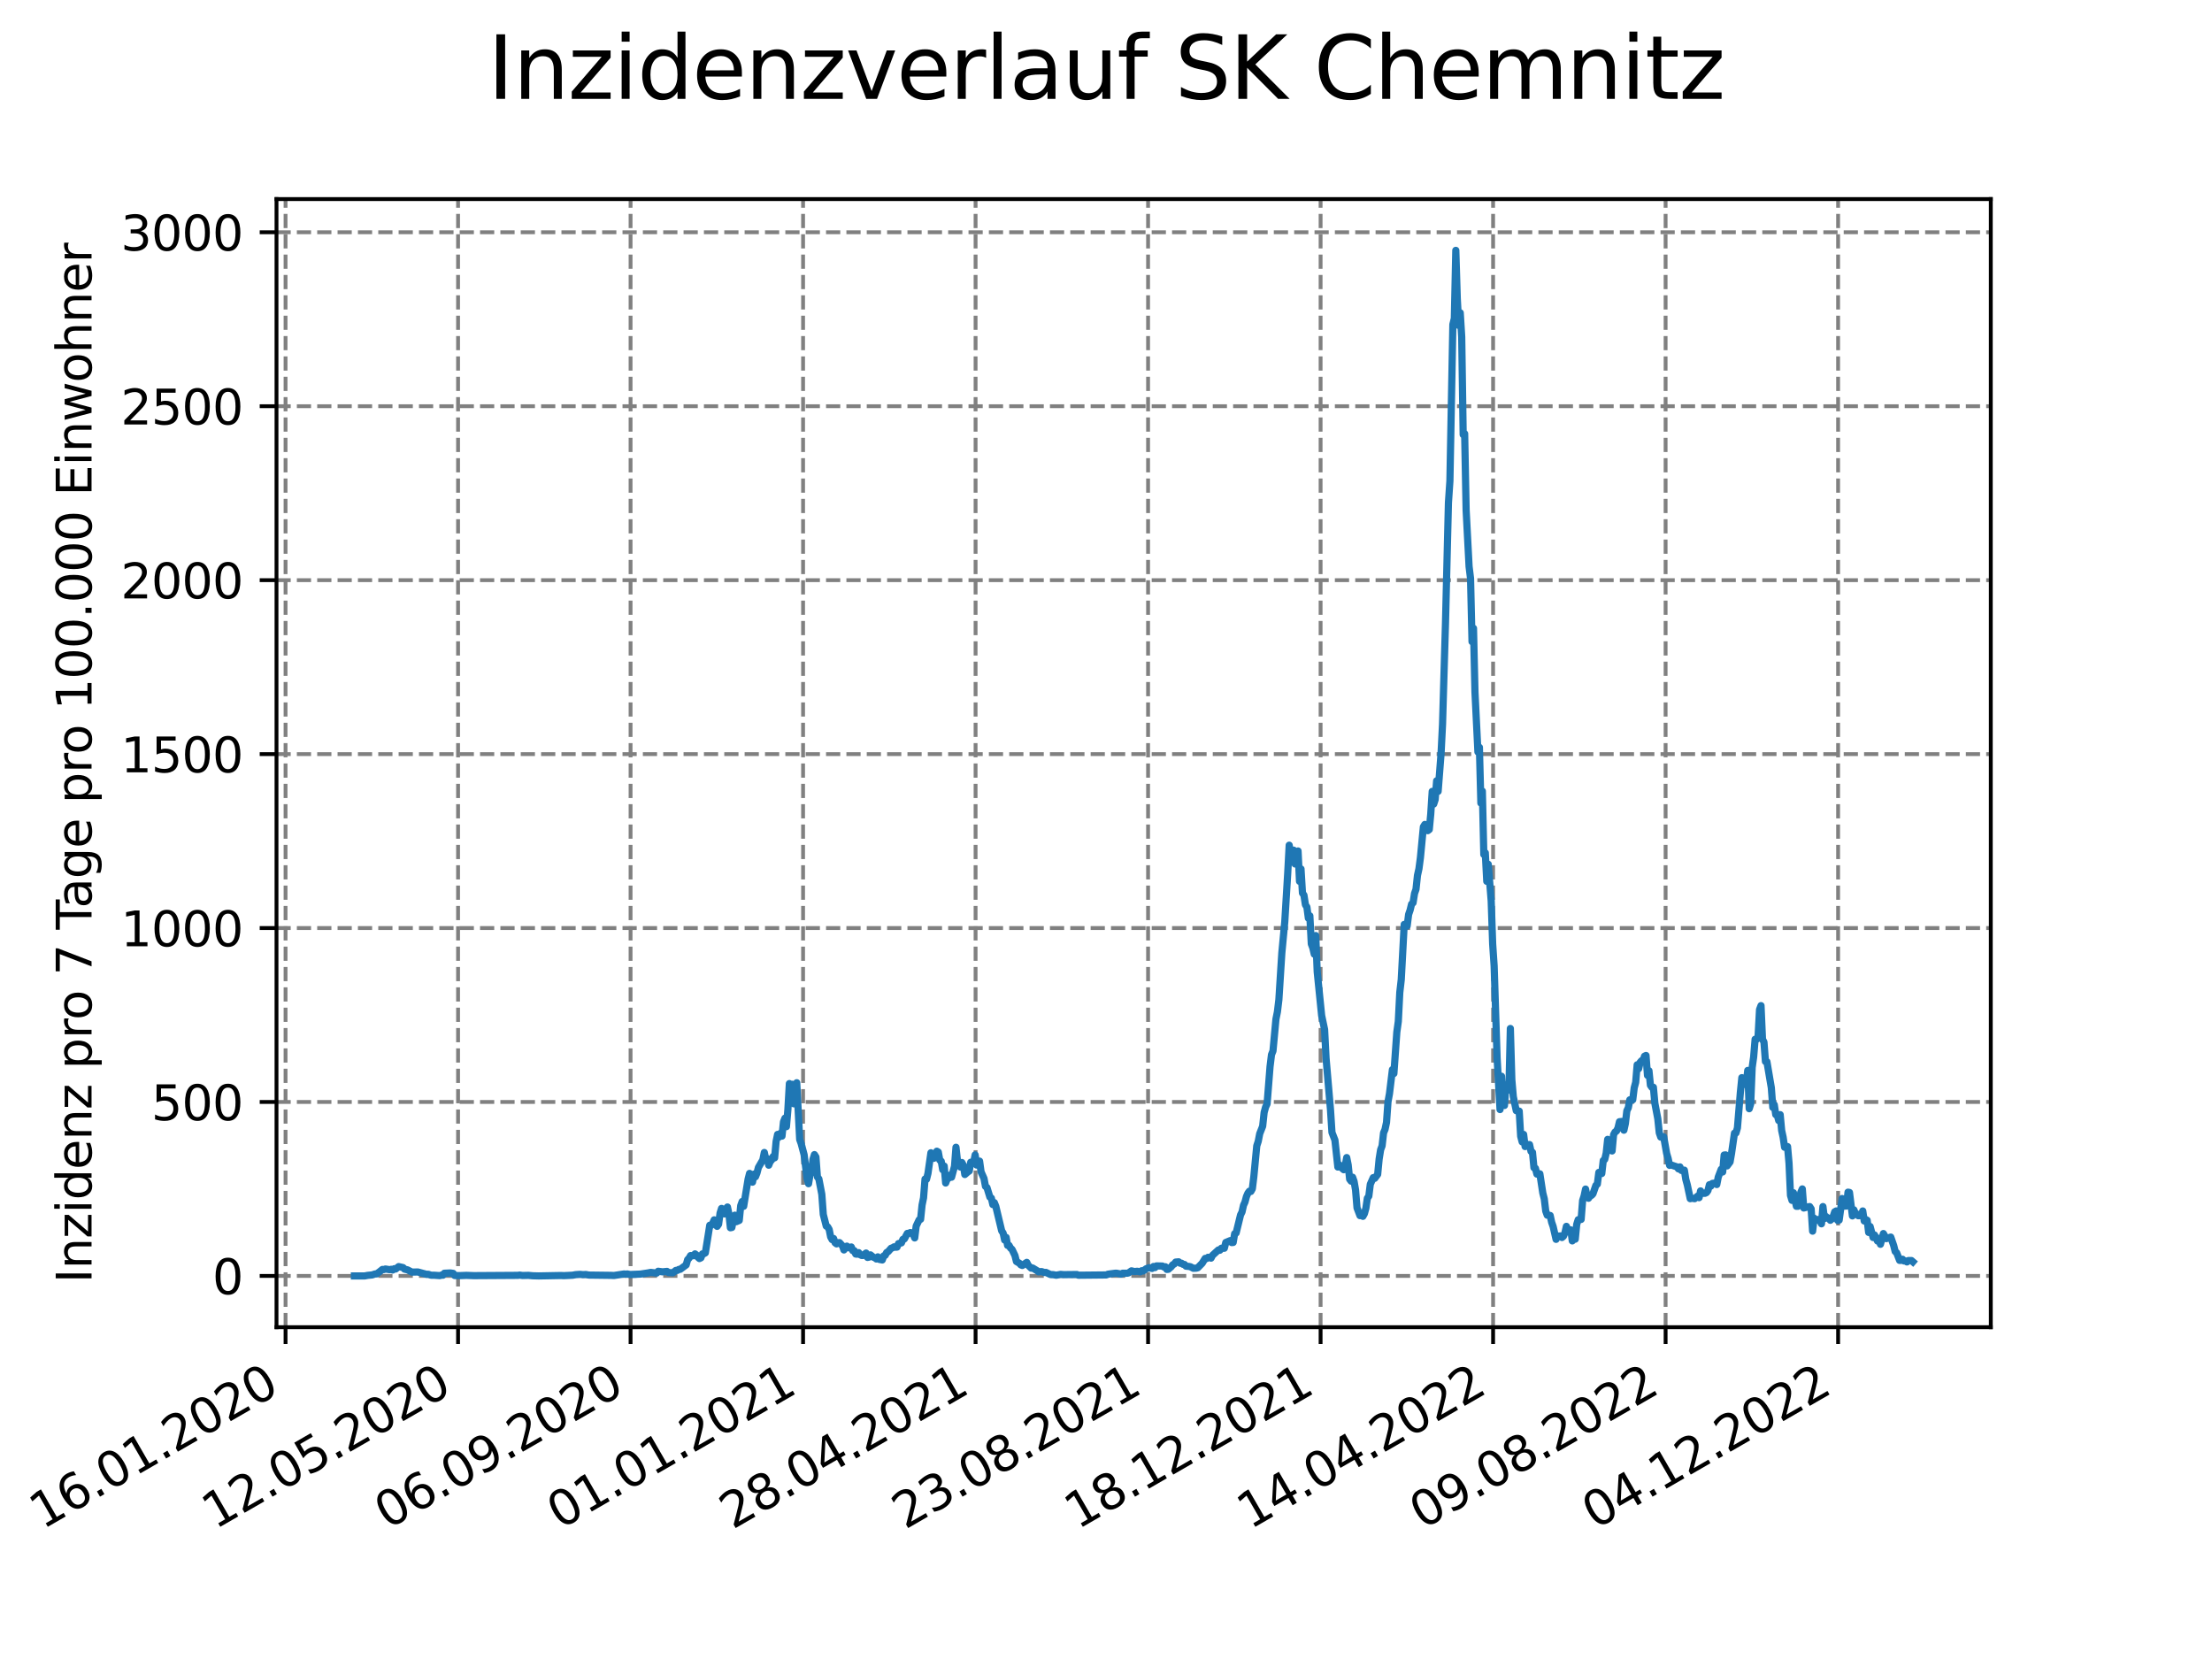 <?xml version="1.0" encoding="utf-8" standalone="no"?>
<!DOCTYPE svg PUBLIC "-//W3C//DTD SVG 1.1//EN"
  "http://www.w3.org/Graphics/SVG/1.1/DTD/svg11.dtd">
<svg xmlns:xlink="http://www.w3.org/1999/xlink" width="460.8pt" height="345.6pt" viewBox="0 0 460.8 345.6" xmlns="http://www.w3.org/2000/svg" version="1.1">
 <defs>
  <style type="text/css">*{stroke-linejoin: round; stroke-linecap: butt}</style>
 </defs>
 <g id="figure_1">
  <g id="patch_1">
   <path d="M 0 345.6 
L 460.8 345.6 
L 460.8 0 
L 0 0 
z
" style="fill: #ffffff"/>
  </g>
  <g id="axes_1">
   <g id="patch_2">
    <path d="M 57.6 276.48 
L 414.72 276.48 
L 414.72 41.472 
L 57.6 41.472 
z
" style="fill: #ffffff"/>
   </g>
   <g id="matplotlib.axis_1">
    <g id="xtick_1">
     <g id="line2d_1">
      <path d="M 59.486 276.48 
L 59.486 41.472 
" clip-path="url(#p1ea30be3bc)" style="fill: none; stroke-dasharray: 2.96,1.28; stroke-dashoffset: 0; stroke: #808080; stroke-width: 0.8"/>
     </g>
     <g id="line2d_2">
      <defs>
       <path id="mcab89b8393" d="M 0 0 
L 0 3.5 
" style="stroke: #000000; stroke-width: 0.8"/>
      </defs>
      <g>
       <use xlink:href="#mcab89b8393" x="59.486" y="276.48" style="stroke: #000000; stroke-width: 0.8"/>
      </g>
     </g>
     <g id="text_1">
      <!-- 16.01.2020 -->
      <g transform="translate(8.861 318.689) rotate(-30) scale(0.1 -0.1)">
       <defs>
        <path id="DejaVuSans-31" d="M 794 531 
L 1825 531 
L 1825 4091 
L 703 3866 
L 703 4441 
L 1819 4666 
L 2450 4666 
L 2450 531 
L 3481 531 
L 3481 0 
L 794 0 
L 794 531 
z
" transform="scale(0.016)"/>
        <path id="DejaVuSans-36" d="M 2113 2584 
Q 1688 2584 1439 2293 
Q 1191 2003 1191 1497 
Q 1191 994 1439 701 
Q 1688 409 2113 409 
Q 2538 409 2786 701 
Q 3034 994 3034 1497 
Q 3034 2003 2786 2293 
Q 2538 2584 2113 2584 
z
M 3366 4563 
L 3366 3988 
Q 3128 4100 2886 4159 
Q 2644 4219 2406 4219 
Q 1781 4219 1451 3797 
Q 1122 3375 1075 2522 
Q 1259 2794 1537 2939 
Q 1816 3084 2150 3084 
Q 2853 3084 3261 2657 
Q 3669 2231 3669 1497 
Q 3669 778 3244 343 
Q 2819 -91 2113 -91 
Q 1303 -91 875 529 
Q 447 1150 447 2328 
Q 447 3434 972 4092 
Q 1497 4750 2381 4750 
Q 2619 4750 2861 4703 
Q 3103 4656 3366 4563 
z
" transform="scale(0.016)"/>
        <path id="DejaVuSans-2e" d="M 684 794 
L 1344 794 
L 1344 0 
L 684 0 
L 684 794 
z
" transform="scale(0.016)"/>
        <path id="DejaVuSans-30" d="M 2034 4250 
Q 1547 4250 1301 3770 
Q 1056 3291 1056 2328 
Q 1056 1369 1301 889 
Q 1547 409 2034 409 
Q 2525 409 2770 889 
Q 3016 1369 3016 2328 
Q 3016 3291 2770 3770 
Q 2525 4250 2034 4250 
z
M 2034 4750 
Q 2819 4750 3233 4129 
Q 3647 3509 3647 2328 
Q 3647 1150 3233 529 
Q 2819 -91 2034 -91 
Q 1250 -91 836 529 
Q 422 1150 422 2328 
Q 422 3509 836 4129 
Q 1250 4750 2034 4750 
z
" transform="scale(0.016)"/>
        <path id="DejaVuSans-32" d="M 1228 531 
L 3431 531 
L 3431 0 
L 469 0 
L 469 531 
Q 828 903 1448 1529 
Q 2069 2156 2228 2338 
Q 2531 2678 2651 2914 
Q 2772 3150 2772 3378 
Q 2772 3750 2511 3984 
Q 2250 4219 1831 4219 
Q 1534 4219 1204 4116 
Q 875 4013 500 3803 
L 500 4441 
Q 881 4594 1212 4672 
Q 1544 4750 1819 4750 
Q 2544 4750 2975 4387 
Q 3406 4025 3406 3419 
Q 3406 3131 3298 2873 
Q 3191 2616 2906 2266 
Q 2828 2175 2409 1742 
Q 1991 1309 1228 531 
z
" transform="scale(0.016)"/>
       </defs>
       <use xlink:href="#DejaVuSans-31"/>
       <use xlink:href="#DejaVuSans-36" x="63.623"/>
       <use xlink:href="#DejaVuSans-2e" x="127.246"/>
       <use xlink:href="#DejaVuSans-30" x="159.033"/>
       <use xlink:href="#DejaVuSans-31" x="222.656"/>
       <use xlink:href="#DejaVuSans-2e" x="286.279"/>
       <use xlink:href="#DejaVuSans-32" x="318.066"/>
       <use xlink:href="#DejaVuSans-30" x="381.689"/>
       <use xlink:href="#DejaVuSans-32" x="445.312"/>
       <use xlink:href="#DejaVuSans-30" x="508.936"/>
      </g>
     </g>
    </g>
    <g id="xtick_2">
     <g id="line2d_3">
      <path d="M 95.423 276.48 
L 95.423 41.472 
" clip-path="url(#p1ea30be3bc)" style="fill: none; stroke-dasharray: 2.96,1.28; stroke-dashoffset: 0; stroke: #808080; stroke-width: 0.8"/>
     </g>
     <g id="line2d_4">
      <g>
       <use xlink:href="#mcab89b8393" x="95.423" y="276.48" style="stroke: #000000; stroke-width: 0.8"/>
      </g>
     </g>
     <g id="text_2">
      <!-- 12.05.2020 -->
      <g transform="translate(44.797 318.689) rotate(-30) scale(0.1 -0.1)">
       <defs>
        <path id="DejaVuSans-35" d="M 691 4666 
L 3169 4666 
L 3169 4134 
L 1269 4134 
L 1269 2991 
Q 1406 3038 1543 3061 
Q 1681 3084 1819 3084 
Q 2600 3084 3056 2656 
Q 3513 2228 3513 1497 
Q 3513 744 3044 326 
Q 2575 -91 1722 -91 
Q 1428 -91 1123 -41 
Q 819 9 494 109 
L 494 744 
Q 775 591 1075 516 
Q 1375 441 1709 441 
Q 2250 441 2565 725 
Q 2881 1009 2881 1497 
Q 2881 1984 2565 2268 
Q 2250 2553 1709 2553 
Q 1456 2553 1204 2497 
Q 953 2441 691 2322 
L 691 4666 
z
" transform="scale(0.016)"/>
       </defs>
       <use xlink:href="#DejaVuSans-31"/>
       <use xlink:href="#DejaVuSans-32" x="63.623"/>
       <use xlink:href="#DejaVuSans-2e" x="127.246"/>
       <use xlink:href="#DejaVuSans-30" x="159.033"/>
       <use xlink:href="#DejaVuSans-35" x="222.656"/>
       <use xlink:href="#DejaVuSans-2e" x="286.279"/>
       <use xlink:href="#DejaVuSans-32" x="318.066"/>
       <use xlink:href="#DejaVuSans-30" x="381.689"/>
       <use xlink:href="#DejaVuSans-32" x="445.312"/>
       <use xlink:href="#DejaVuSans-30" x="508.936"/>
      </g>
     </g>
    </g>
    <g id="xtick_3">
     <g id="line2d_5">
      <path d="M 131.359 276.48 
L 131.359 41.472 
" clip-path="url(#p1ea30be3bc)" style="fill: none; stroke-dasharray: 2.96,1.28; stroke-dashoffset: 0; stroke: #808080; stroke-width: 0.8"/>
     </g>
     <g id="line2d_6">
      <g>
       <use xlink:href="#mcab89b8393" x="131.359" y="276.48" style="stroke: #000000; stroke-width: 0.8"/>
      </g>
     </g>
     <g id="text_3">
      <!-- 06.09.2020 -->
      <g transform="translate(80.734 318.689) rotate(-30) scale(0.1 -0.1)">
       <defs>
        <path id="DejaVuSans-39" d="M 703 97 
L 703 672 
Q 941 559 1184 500 
Q 1428 441 1663 441 
Q 2288 441 2617 861 
Q 2947 1281 2994 2138 
Q 2813 1869 2534 1725 
Q 2256 1581 1919 1581 
Q 1219 1581 811 2004 
Q 403 2428 403 3163 
Q 403 3881 828 4315 
Q 1253 4750 1959 4750 
Q 2769 4750 3195 4129 
Q 3622 3509 3622 2328 
Q 3622 1225 3098 567 
Q 2575 -91 1691 -91 
Q 1453 -91 1209 -44 
Q 966 3 703 97 
z
M 1959 2075 
Q 2384 2075 2632 2365 
Q 2881 2656 2881 3163 
Q 2881 3666 2632 3958 
Q 2384 4250 1959 4250 
Q 1534 4250 1286 3958 
Q 1038 3666 1038 3163 
Q 1038 2656 1286 2365 
Q 1534 2075 1959 2075 
z
" transform="scale(0.016)"/>
       </defs>
       <use xlink:href="#DejaVuSans-30"/>
       <use xlink:href="#DejaVuSans-36" x="63.623"/>
       <use xlink:href="#DejaVuSans-2e" x="127.246"/>
       <use xlink:href="#DejaVuSans-30" x="159.033"/>
       <use xlink:href="#DejaVuSans-39" x="222.656"/>
       <use xlink:href="#DejaVuSans-2e" x="286.279"/>
       <use xlink:href="#DejaVuSans-32" x="318.066"/>
       <use xlink:href="#DejaVuSans-30" x="381.689"/>
       <use xlink:href="#DejaVuSans-32" x="445.312"/>
       <use xlink:href="#DejaVuSans-30" x="508.936"/>
      </g>
     </g>
    </g>
    <g id="xtick_4">
     <g id="line2d_7">
      <path d="M 167.295 276.48 
L 167.295 41.472 
" clip-path="url(#p1ea30be3bc)" style="fill: none; stroke-dasharray: 2.96,1.28; stroke-dashoffset: 0; stroke: #808080; stroke-width: 0.8"/>
     </g>
     <g id="line2d_8">
      <g>
       <use xlink:href="#mcab89b8393" x="167.295" y="276.48" style="stroke: #000000; stroke-width: 0.8"/>
      </g>
     </g>
     <g id="text_4">
      <!-- 01.01.2021 -->
      <g transform="translate(116.67 318.689) rotate(-30) scale(0.1 -0.1)">
       <use xlink:href="#DejaVuSans-30"/>
       <use xlink:href="#DejaVuSans-31" x="63.623"/>
       <use xlink:href="#DejaVuSans-2e" x="127.246"/>
       <use xlink:href="#DejaVuSans-30" x="159.033"/>
       <use xlink:href="#DejaVuSans-31" x="222.656"/>
       <use xlink:href="#DejaVuSans-2e" x="286.279"/>
       <use xlink:href="#DejaVuSans-32" x="318.066"/>
       <use xlink:href="#DejaVuSans-30" x="381.689"/>
       <use xlink:href="#DejaVuSans-32" x="445.312"/>
       <use xlink:href="#DejaVuSans-31" x="508.936"/>
      </g>
     </g>
    </g>
    <g id="xtick_5">
     <g id="line2d_9">
      <path d="M 203.231 276.48 
L 203.231 41.472 
" clip-path="url(#p1ea30be3bc)" style="fill: none; stroke-dasharray: 2.96,1.28; stroke-dashoffset: 0; stroke: #808080; stroke-width: 0.8"/>
     </g>
     <g id="line2d_10">
      <g>
       <use xlink:href="#mcab89b8393" x="203.231" y="276.48" style="stroke: #000000; stroke-width: 0.8"/>
      </g>
     </g>
     <g id="text_5">
      <!-- 28.04.2021 -->
      <g transform="translate(152.606 318.689) rotate(-30) scale(0.1 -0.1)">
       <defs>
        <path id="DejaVuSans-38" d="M 2034 2216 
Q 1584 2216 1326 1975 
Q 1069 1734 1069 1313 
Q 1069 891 1326 650 
Q 1584 409 2034 409 
Q 2484 409 2743 651 
Q 3003 894 3003 1313 
Q 3003 1734 2745 1975 
Q 2488 2216 2034 2216 
z
M 1403 2484 
Q 997 2584 770 2862 
Q 544 3141 544 3541 
Q 544 4100 942 4425 
Q 1341 4750 2034 4750 
Q 2731 4750 3128 4425 
Q 3525 4100 3525 3541 
Q 3525 3141 3298 2862 
Q 3072 2584 2669 2484 
Q 3125 2378 3379 2068 
Q 3634 1759 3634 1313 
Q 3634 634 3220 271 
Q 2806 -91 2034 -91 
Q 1263 -91 848 271 
Q 434 634 434 1313 
Q 434 1759 690 2068 
Q 947 2378 1403 2484 
z
M 1172 3481 
Q 1172 3119 1398 2916 
Q 1625 2713 2034 2713 
Q 2441 2713 2670 2916 
Q 2900 3119 2900 3481 
Q 2900 3844 2670 4047 
Q 2441 4250 2034 4250 
Q 1625 4250 1398 4047 
Q 1172 3844 1172 3481 
z
" transform="scale(0.016)"/>
        <path id="DejaVuSans-34" d="M 2419 4116 
L 825 1625 
L 2419 1625 
L 2419 4116 
z
M 2253 4666 
L 3047 4666 
L 3047 1625 
L 3713 1625 
L 3713 1100 
L 3047 1100 
L 3047 0 
L 2419 0 
L 2419 1100 
L 313 1100 
L 313 1709 
L 2253 4666 
z
" transform="scale(0.016)"/>
       </defs>
       <use xlink:href="#DejaVuSans-32"/>
       <use xlink:href="#DejaVuSans-38" x="63.623"/>
       <use xlink:href="#DejaVuSans-2e" x="127.246"/>
       <use xlink:href="#DejaVuSans-30" x="159.033"/>
       <use xlink:href="#DejaVuSans-34" x="222.656"/>
       <use xlink:href="#DejaVuSans-2e" x="286.279"/>
       <use xlink:href="#DejaVuSans-32" x="318.066"/>
       <use xlink:href="#DejaVuSans-30" x="381.689"/>
       <use xlink:href="#DejaVuSans-32" x="445.312"/>
       <use xlink:href="#DejaVuSans-31" x="508.936"/>
      </g>
     </g>
    </g>
    <g id="xtick_6">
     <g id="line2d_11">
      <path d="M 239.167 276.48 
L 239.167 41.472 
" clip-path="url(#p1ea30be3bc)" style="fill: none; stroke-dasharray: 2.96,1.28; stroke-dashoffset: 0; stroke: #808080; stroke-width: 0.8"/>
     </g>
     <g id="line2d_12">
      <g>
       <use xlink:href="#mcab89b8393" x="239.167" y="276.48" style="stroke: #000000; stroke-width: 0.8"/>
      </g>
     </g>
     <g id="text_6">
      <!-- 23.08.2021 -->
      <g transform="translate(188.542 318.689) rotate(-30) scale(0.1 -0.1)">
       <defs>
        <path id="DejaVuSans-33" d="M 2597 2516 
Q 3050 2419 3304 2112 
Q 3559 1806 3559 1356 
Q 3559 666 3084 287 
Q 2609 -91 1734 -91 
Q 1441 -91 1130 -33 
Q 819 25 488 141 
L 488 750 
Q 750 597 1062 519 
Q 1375 441 1716 441 
Q 2309 441 2620 675 
Q 2931 909 2931 1356 
Q 2931 1769 2642 2001 
Q 2353 2234 1838 2234 
L 1294 2234 
L 1294 2753 
L 1863 2753 
Q 2328 2753 2575 2939 
Q 2822 3125 2822 3475 
Q 2822 3834 2567 4026 
Q 2313 4219 1838 4219 
Q 1578 4219 1281 4162 
Q 984 4106 628 3988 
L 628 4550 
Q 988 4650 1302 4700 
Q 1616 4750 1894 4750 
Q 2613 4750 3031 4423 
Q 3450 4097 3450 3541 
Q 3450 3153 3228 2886 
Q 3006 2619 2597 2516 
z
" transform="scale(0.016)"/>
       </defs>
       <use xlink:href="#DejaVuSans-32"/>
       <use xlink:href="#DejaVuSans-33" x="63.623"/>
       <use xlink:href="#DejaVuSans-2e" x="127.246"/>
       <use xlink:href="#DejaVuSans-30" x="159.033"/>
       <use xlink:href="#DejaVuSans-38" x="222.656"/>
       <use xlink:href="#DejaVuSans-2e" x="286.279"/>
       <use xlink:href="#DejaVuSans-32" x="318.066"/>
       <use xlink:href="#DejaVuSans-30" x="381.689"/>
       <use xlink:href="#DejaVuSans-32" x="445.312"/>
       <use xlink:href="#DejaVuSans-31" x="508.936"/>
      </g>
     </g>
    </g>
    <g id="xtick_7">
     <g id="line2d_13">
      <path d="M 275.104 276.48 
L 275.104 41.472 
" clip-path="url(#p1ea30be3bc)" style="fill: none; stroke-dasharray: 2.96,1.28; stroke-dashoffset: 0; stroke: #808080; stroke-width: 0.8"/>
     </g>
     <g id="line2d_14">
      <g>
       <use xlink:href="#mcab89b8393" x="275.104" y="276.48" style="stroke: #000000; stroke-width: 0.8"/>
      </g>
     </g>
     <g id="text_7">
      <!-- 18.12.2021 -->
      <g transform="translate(224.478 318.689) rotate(-30) scale(0.1 -0.1)">
       <use xlink:href="#DejaVuSans-31"/>
       <use xlink:href="#DejaVuSans-38" x="63.623"/>
       <use xlink:href="#DejaVuSans-2e" x="127.246"/>
       <use xlink:href="#DejaVuSans-31" x="159.033"/>
       <use xlink:href="#DejaVuSans-32" x="222.656"/>
       <use xlink:href="#DejaVuSans-2e" x="286.279"/>
       <use xlink:href="#DejaVuSans-32" x="318.066"/>
       <use xlink:href="#DejaVuSans-30" x="381.689"/>
       <use xlink:href="#DejaVuSans-32" x="445.312"/>
       <use xlink:href="#DejaVuSans-31" x="508.936"/>
      </g>
     </g>
    </g>
    <g id="xtick_8">
     <g id="line2d_15">
      <path d="M 311.04 276.48 
L 311.04 41.472 
" clip-path="url(#p1ea30be3bc)" style="fill: none; stroke-dasharray: 2.96,1.28; stroke-dashoffset: 0; stroke: #808080; stroke-width: 0.8"/>
     </g>
     <g id="line2d_16">
      <g>
       <use xlink:href="#mcab89b8393" x="311.04" y="276.48" style="stroke: #000000; stroke-width: 0.8"/>
      </g>
     </g>
     <g id="text_8">
      <!-- 14.04.2022 -->
      <g transform="translate(260.415 318.689) rotate(-30) scale(0.1 -0.1)">
       <use xlink:href="#DejaVuSans-31"/>
       <use xlink:href="#DejaVuSans-34" x="63.623"/>
       <use xlink:href="#DejaVuSans-2e" x="127.246"/>
       <use xlink:href="#DejaVuSans-30" x="159.033"/>
       <use xlink:href="#DejaVuSans-34" x="222.656"/>
       <use xlink:href="#DejaVuSans-2e" x="286.279"/>
       <use xlink:href="#DejaVuSans-32" x="318.066"/>
       <use xlink:href="#DejaVuSans-30" x="381.689"/>
       <use xlink:href="#DejaVuSans-32" x="445.312"/>
       <use xlink:href="#DejaVuSans-32" x="508.936"/>
      </g>
     </g>
    </g>
    <g id="xtick_9">
     <g id="line2d_17">
      <path d="M 346.976 276.48 
L 346.976 41.472 
" clip-path="url(#p1ea30be3bc)" style="fill: none; stroke-dasharray: 2.96,1.28; stroke-dashoffset: 0; stroke: #808080; stroke-width: 0.8"/>
     </g>
     <g id="line2d_18">
      <g>
       <use xlink:href="#mcab89b8393" x="346.976" y="276.48" style="stroke: #000000; stroke-width: 0.8"/>
      </g>
     </g>
     <g id="text_9">
      <!-- 09.08.2022 -->
      <g transform="translate(296.351 318.689) rotate(-30) scale(0.1 -0.1)">
       <use xlink:href="#DejaVuSans-30"/>
       <use xlink:href="#DejaVuSans-39" x="63.623"/>
       <use xlink:href="#DejaVuSans-2e" x="127.246"/>
       <use xlink:href="#DejaVuSans-30" x="159.033"/>
       <use xlink:href="#DejaVuSans-38" x="222.656"/>
       <use xlink:href="#DejaVuSans-2e" x="286.279"/>
       <use xlink:href="#DejaVuSans-32" x="318.066"/>
       <use xlink:href="#DejaVuSans-30" x="381.689"/>
       <use xlink:href="#DejaVuSans-32" x="445.312"/>
       <use xlink:href="#DejaVuSans-32" x="508.936"/>
      </g>
     </g>
    </g>
    <g id="xtick_10">
     <g id="line2d_19">
      <path d="M 382.912 276.48 
L 382.912 41.472 
" clip-path="url(#p1ea30be3bc)" style="fill: none; stroke-dasharray: 2.96,1.28; stroke-dashoffset: 0; stroke: #808080; stroke-width: 0.8"/>
     </g>
     <g id="line2d_20">
      <g>
       <use xlink:href="#mcab89b8393" x="382.912" y="276.48" style="stroke: #000000; stroke-width: 0.8"/>
      </g>
     </g>
     <g id="text_10">
      <!-- 04.12.2022 -->
      <g transform="translate(332.287 318.689) rotate(-30) scale(0.1 -0.1)">
       <use xlink:href="#DejaVuSans-30"/>
       <use xlink:href="#DejaVuSans-34" x="63.623"/>
       <use xlink:href="#DejaVuSans-2e" x="127.246"/>
       <use xlink:href="#DejaVuSans-31" x="159.033"/>
       <use xlink:href="#DejaVuSans-32" x="222.656"/>
       <use xlink:href="#DejaVuSans-2e" x="286.279"/>
       <use xlink:href="#DejaVuSans-32" x="318.066"/>
       <use xlink:href="#DejaVuSans-30" x="381.689"/>
       <use xlink:href="#DejaVuSans-32" x="445.312"/>
       <use xlink:href="#DejaVuSans-32" x="508.936"/>
      </g>
     </g>
    </g>
   </g>
   <g id="matplotlib.axis_2">
    <g id="ytick_1">
     <g id="line2d_21">
      <path d="M 57.6 265.798 
L 414.72 265.798 
" clip-path="url(#p1ea30be3bc)" style="fill: none; stroke-dasharray: 2.96,1.28; stroke-dashoffset: 0; stroke: #808080; stroke-width: 0.8"/>
     </g>
     <g id="line2d_22">
      <defs>
       <path id="m45caf72cc7" d="M 0 0 
L -3.5 0 
" style="stroke: #000000; stroke-width: 0.8"/>
      </defs>
      <g>
       <use xlink:href="#m45caf72cc7" x="57.6" y="265.798" style="stroke: #000000; stroke-width: 0.8"/>
      </g>
     </g>
     <g id="text_11">
      <!-- 0 -->
      <g transform="translate(44.237 269.597) scale(0.1 -0.1)">
       <use xlink:href="#DejaVuSans-30"/>
      </g>
     </g>
    </g>
    <g id="ytick_2">
     <g id="line2d_23">
      <path d="M 57.6 229.563 
L 414.72 229.563 
" clip-path="url(#p1ea30be3bc)" style="fill: none; stroke-dasharray: 2.96,1.28; stroke-dashoffset: 0; stroke: #808080; stroke-width: 0.8"/>
     </g>
     <g id="line2d_24">
      <g>
       <use xlink:href="#m45caf72cc7" x="57.6" y="229.563" style="stroke: #000000; stroke-width: 0.8"/>
      </g>
     </g>
     <g id="text_12">
      <!-- 500 -->
      <g transform="translate(31.512 233.362) scale(0.1 -0.1)">
       <use xlink:href="#DejaVuSans-35"/>
       <use xlink:href="#DejaVuSans-30" x="63.623"/>
       <use xlink:href="#DejaVuSans-30" x="127.246"/>
      </g>
     </g>
    </g>
    <g id="ytick_3">
     <g id="line2d_25">
      <path d="M 57.6 193.328 
L 414.72 193.328 
" clip-path="url(#p1ea30be3bc)" style="fill: none; stroke-dasharray: 2.96,1.28; stroke-dashoffset: 0; stroke: #808080; stroke-width: 0.8"/>
     </g>
     <g id="line2d_26">
      <g>
       <use xlink:href="#m45caf72cc7" x="57.6" y="193.328" style="stroke: #000000; stroke-width: 0.8"/>
      </g>
     </g>
     <g id="text_13">
      <!-- 1000 -->
      <g transform="translate(25.15 197.127) scale(0.1 -0.1)">
       <use xlink:href="#DejaVuSans-31"/>
       <use xlink:href="#DejaVuSans-30" x="63.623"/>
       <use xlink:href="#DejaVuSans-30" x="127.246"/>
       <use xlink:href="#DejaVuSans-30" x="190.869"/>
      </g>
     </g>
    </g>
    <g id="ytick_4">
     <g id="line2d_27">
      <path d="M 57.6 157.093 
L 414.72 157.093 
" clip-path="url(#p1ea30be3bc)" style="fill: none; stroke-dasharray: 2.96,1.28; stroke-dashoffset: 0; stroke: #808080; stroke-width: 0.8"/>
     </g>
     <g id="line2d_28">
      <g>
       <use xlink:href="#m45caf72cc7" x="57.6" y="157.093" style="stroke: #000000; stroke-width: 0.8"/>
      </g>
     </g>
     <g id="text_14">
      <!-- 1500 -->
      <g transform="translate(25.15 160.892) scale(0.1 -0.1)">
       <use xlink:href="#DejaVuSans-31"/>
       <use xlink:href="#DejaVuSans-35" x="63.623"/>
       <use xlink:href="#DejaVuSans-30" x="127.246"/>
       <use xlink:href="#DejaVuSans-30" x="190.869"/>
      </g>
     </g>
    </g>
    <g id="ytick_5">
     <g id="line2d_29">
      <path d="M 57.6 120.858 
L 414.72 120.858 
" clip-path="url(#p1ea30be3bc)" style="fill: none; stroke-dasharray: 2.96,1.28; stroke-dashoffset: 0; stroke: #808080; stroke-width: 0.8"/>
     </g>
     <g id="line2d_30">
      <g>
       <use xlink:href="#m45caf72cc7" x="57.6" y="120.858" style="stroke: #000000; stroke-width: 0.8"/>
      </g>
     </g>
     <g id="text_15">
      <!-- 2000 -->
      <g transform="translate(25.15 124.657) scale(0.1 -0.1)">
       <use xlink:href="#DejaVuSans-32"/>
       <use xlink:href="#DejaVuSans-30" x="63.623"/>
       <use xlink:href="#DejaVuSans-30" x="127.246"/>
       <use xlink:href="#DejaVuSans-30" x="190.869"/>
      </g>
     </g>
    </g>
    <g id="ytick_6">
     <g id="line2d_31">
      <path d="M 57.6 84.623 
L 414.72 84.623 
" clip-path="url(#p1ea30be3bc)" style="fill: none; stroke-dasharray: 2.96,1.28; stroke-dashoffset: 0; stroke: #808080; stroke-width: 0.8"/>
     </g>
     <g id="line2d_32">
      <g>
       <use xlink:href="#m45caf72cc7" x="57.6" y="84.623" style="stroke: #000000; stroke-width: 0.8"/>
      </g>
     </g>
     <g id="text_16">
      <!-- 2500 -->
      <g transform="translate(25.15 88.422) scale(0.1 -0.1)">
       <use xlink:href="#DejaVuSans-32"/>
       <use xlink:href="#DejaVuSans-35" x="63.623"/>
       <use xlink:href="#DejaVuSans-30" x="127.246"/>
       <use xlink:href="#DejaVuSans-30" x="190.869"/>
      </g>
     </g>
    </g>
    <g id="ytick_7">
     <g id="line2d_33">
      <path d="M 57.6 48.388 
L 414.72 48.388 
" clip-path="url(#p1ea30be3bc)" style="fill: none; stroke-dasharray: 2.96,1.28; stroke-dashoffset: 0; stroke: #808080; stroke-width: 0.8"/>
     </g>
     <g id="line2d_34">
      <g>
       <use xlink:href="#m45caf72cc7" x="57.6" y="48.388" style="stroke: #000000; stroke-width: 0.8"/>
      </g>
     </g>
     <g id="text_17">
      <!-- 3000 -->
      <g transform="translate(25.15 52.187) scale(0.1 -0.1)">
       <use xlink:href="#DejaVuSans-33"/>
       <use xlink:href="#DejaVuSans-30" x="63.623"/>
       <use xlink:href="#DejaVuSans-30" x="127.246"/>
       <use xlink:href="#DejaVuSans-30" x="190.869"/>
      </g>
     </g>
    </g>
    <g id="text_18">
     <!-- Inzidenz pro 7 Tage pro 100.000 Einwohner -->
     <g transform="translate(19.07 267.301) rotate(-90) scale(0.1 -0.1)">
      <defs>
       <path id="DejaVuSans-49" d="M 628 4666 
L 1259 4666 
L 1259 0 
L 628 0 
L 628 4666 
z
" transform="scale(0.016)"/>
       <path id="DejaVuSans-6e" d="M 3513 2113 
L 3513 0 
L 2938 0 
L 2938 2094 
Q 2938 2591 2744 2837 
Q 2550 3084 2163 3084 
Q 1697 3084 1428 2787 
Q 1159 2491 1159 1978 
L 1159 0 
L 581 0 
L 581 3500 
L 1159 3500 
L 1159 2956 
Q 1366 3272 1645 3428 
Q 1925 3584 2291 3584 
Q 2894 3584 3203 3211 
Q 3513 2838 3513 2113 
z
" transform="scale(0.016)"/>
       <path id="DejaVuSans-7a" d="M 353 3500 
L 3084 3500 
L 3084 2975 
L 922 459 
L 3084 459 
L 3084 0 
L 275 0 
L 275 525 
L 2438 3041 
L 353 3041 
L 353 3500 
z
" transform="scale(0.016)"/>
       <path id="DejaVuSans-69" d="M 603 3500 
L 1178 3500 
L 1178 0 
L 603 0 
L 603 3500 
z
M 603 4863 
L 1178 4863 
L 1178 4134 
L 603 4134 
L 603 4863 
z
" transform="scale(0.016)"/>
       <path id="DejaVuSans-64" d="M 2906 2969 
L 2906 4863 
L 3481 4863 
L 3481 0 
L 2906 0 
L 2906 525 
Q 2725 213 2448 61 
Q 2172 -91 1784 -91 
Q 1150 -91 751 415 
Q 353 922 353 1747 
Q 353 2572 751 3078 
Q 1150 3584 1784 3584 
Q 2172 3584 2448 3432 
Q 2725 3281 2906 2969 
z
M 947 1747 
Q 947 1113 1208 752 
Q 1469 391 1925 391 
Q 2381 391 2643 752 
Q 2906 1113 2906 1747 
Q 2906 2381 2643 2742 
Q 2381 3103 1925 3103 
Q 1469 3103 1208 2742 
Q 947 2381 947 1747 
z
" transform="scale(0.016)"/>
       <path id="DejaVuSans-65" d="M 3597 1894 
L 3597 1613 
L 953 1613 
Q 991 1019 1311 708 
Q 1631 397 2203 397 
Q 2534 397 2845 478 
Q 3156 559 3463 722 
L 3463 178 
Q 3153 47 2828 -22 
Q 2503 -91 2169 -91 
Q 1331 -91 842 396 
Q 353 884 353 1716 
Q 353 2575 817 3079 
Q 1281 3584 2069 3584 
Q 2775 3584 3186 3129 
Q 3597 2675 3597 1894 
z
M 3022 2063 
Q 3016 2534 2758 2815 
Q 2500 3097 2075 3097 
Q 1594 3097 1305 2825 
Q 1016 2553 972 2059 
L 3022 2063 
z
" transform="scale(0.016)"/>
       <path id="DejaVuSans-20" transform="scale(0.016)"/>
       <path id="DejaVuSans-70" d="M 1159 525 
L 1159 -1331 
L 581 -1331 
L 581 3500 
L 1159 3500 
L 1159 2969 
Q 1341 3281 1617 3432 
Q 1894 3584 2278 3584 
Q 2916 3584 3314 3078 
Q 3713 2572 3713 1747 
Q 3713 922 3314 415 
Q 2916 -91 2278 -91 
Q 1894 -91 1617 61 
Q 1341 213 1159 525 
z
M 3116 1747 
Q 3116 2381 2855 2742 
Q 2594 3103 2138 3103 
Q 1681 3103 1420 2742 
Q 1159 2381 1159 1747 
Q 1159 1113 1420 752 
Q 1681 391 2138 391 
Q 2594 391 2855 752 
Q 3116 1113 3116 1747 
z
" transform="scale(0.016)"/>
       <path id="DejaVuSans-72" d="M 2631 2963 
Q 2534 3019 2420 3045 
Q 2306 3072 2169 3072 
Q 1681 3072 1420 2755 
Q 1159 2438 1159 1844 
L 1159 0 
L 581 0 
L 581 3500 
L 1159 3500 
L 1159 2956 
Q 1341 3275 1631 3429 
Q 1922 3584 2338 3584 
Q 2397 3584 2469 3576 
Q 2541 3569 2628 3553 
L 2631 2963 
z
" transform="scale(0.016)"/>
       <path id="DejaVuSans-6f" d="M 1959 3097 
Q 1497 3097 1228 2736 
Q 959 2375 959 1747 
Q 959 1119 1226 758 
Q 1494 397 1959 397 
Q 2419 397 2687 759 
Q 2956 1122 2956 1747 
Q 2956 2369 2687 2733 
Q 2419 3097 1959 3097 
z
M 1959 3584 
Q 2709 3584 3137 3096 
Q 3566 2609 3566 1747 
Q 3566 888 3137 398 
Q 2709 -91 1959 -91 
Q 1206 -91 779 398 
Q 353 888 353 1747 
Q 353 2609 779 3096 
Q 1206 3584 1959 3584 
z
" transform="scale(0.016)"/>
       <path id="DejaVuSans-37" d="M 525 4666 
L 3525 4666 
L 3525 4397 
L 1831 0 
L 1172 0 
L 2766 4134 
L 525 4134 
L 525 4666 
z
" transform="scale(0.016)"/>
       <path id="DejaVuSans-54" d="M -19 4666 
L 3928 4666 
L 3928 4134 
L 2272 4134 
L 2272 0 
L 1638 0 
L 1638 4134 
L -19 4134 
L -19 4666 
z
" transform="scale(0.016)"/>
       <path id="DejaVuSans-61" d="M 2194 1759 
Q 1497 1759 1228 1600 
Q 959 1441 959 1056 
Q 959 750 1161 570 
Q 1363 391 1709 391 
Q 2188 391 2477 730 
Q 2766 1069 2766 1631 
L 2766 1759 
L 2194 1759 
z
M 3341 1997 
L 3341 0 
L 2766 0 
L 2766 531 
Q 2569 213 2275 61 
Q 1981 -91 1556 -91 
Q 1019 -91 701 211 
Q 384 513 384 1019 
Q 384 1609 779 1909 
Q 1175 2209 1959 2209 
L 2766 2209 
L 2766 2266 
Q 2766 2663 2505 2880 
Q 2244 3097 1772 3097 
Q 1472 3097 1187 3025 
Q 903 2953 641 2809 
L 641 3341 
Q 956 3463 1253 3523 
Q 1550 3584 1831 3584 
Q 2591 3584 2966 3190 
Q 3341 2797 3341 1997 
z
" transform="scale(0.016)"/>
       <path id="DejaVuSans-67" d="M 2906 1791 
Q 2906 2416 2648 2759 
Q 2391 3103 1925 3103 
Q 1463 3103 1205 2759 
Q 947 2416 947 1791 
Q 947 1169 1205 825 
Q 1463 481 1925 481 
Q 2391 481 2648 825 
Q 2906 1169 2906 1791 
z
M 3481 434 
Q 3481 -459 3084 -895 
Q 2688 -1331 1869 -1331 
Q 1566 -1331 1297 -1286 
Q 1028 -1241 775 -1147 
L 775 -588 
Q 1028 -725 1275 -790 
Q 1522 -856 1778 -856 
Q 2344 -856 2625 -561 
Q 2906 -266 2906 331 
L 2906 616 
Q 2728 306 2450 153 
Q 2172 0 1784 0 
Q 1141 0 747 490 
Q 353 981 353 1791 
Q 353 2603 747 3093 
Q 1141 3584 1784 3584 
Q 2172 3584 2450 3431 
Q 2728 3278 2906 2969 
L 2906 3500 
L 3481 3500 
L 3481 434 
z
" transform="scale(0.016)"/>
       <path id="DejaVuSans-45" d="M 628 4666 
L 3578 4666 
L 3578 4134 
L 1259 4134 
L 1259 2753 
L 3481 2753 
L 3481 2222 
L 1259 2222 
L 1259 531 
L 3634 531 
L 3634 0 
L 628 0 
L 628 4666 
z
" transform="scale(0.016)"/>
       <path id="DejaVuSans-77" d="M 269 3500 
L 844 3500 
L 1563 769 
L 2278 3500 
L 2956 3500 
L 3675 769 
L 4391 3500 
L 4966 3500 
L 4050 0 
L 3372 0 
L 2619 2869 
L 1863 0 
L 1184 0 
L 269 3500 
z
" transform="scale(0.016)"/>
       <path id="DejaVuSans-68" d="M 3513 2113 
L 3513 0 
L 2938 0 
L 2938 2094 
Q 2938 2591 2744 2837 
Q 2550 3084 2163 3084 
Q 1697 3084 1428 2787 
Q 1159 2491 1159 1978 
L 1159 0 
L 581 0 
L 581 4863 
L 1159 4863 
L 1159 2956 
Q 1366 3272 1645 3428 
Q 1925 3584 2291 3584 
Q 2894 3584 3203 3211 
Q 3513 2838 3513 2113 
z
" transform="scale(0.016)"/>
      </defs>
      <use xlink:href="#DejaVuSans-49"/>
      <use xlink:href="#DejaVuSans-6e" x="29.492"/>
      <use xlink:href="#DejaVuSans-7a" x="92.871"/>
      <use xlink:href="#DejaVuSans-69" x="145.361"/>
      <use xlink:href="#DejaVuSans-64" x="173.145"/>
      <use xlink:href="#DejaVuSans-65" x="236.621"/>
      <use xlink:href="#DejaVuSans-6e" x="298.145"/>
      <use xlink:href="#DejaVuSans-7a" x="361.523"/>
      <use xlink:href="#DejaVuSans-20" x="414.014"/>
      <use xlink:href="#DejaVuSans-70" x="445.801"/>
      <use xlink:href="#DejaVuSans-72" x="509.277"/>
      <use xlink:href="#DejaVuSans-6f" x="548.141"/>
      <use xlink:href="#DejaVuSans-20" x="609.322"/>
      <use xlink:href="#DejaVuSans-37" x="641.109"/>
      <use xlink:href="#DejaVuSans-20" x="704.732"/>
      <use xlink:href="#DejaVuSans-54" x="736.52"/>
      <use xlink:href="#DejaVuSans-61" x="781.104"/>
      <use xlink:href="#DejaVuSans-67" x="842.383"/>
      <use xlink:href="#DejaVuSans-65" x="905.859"/>
      <use xlink:href="#DejaVuSans-20" x="967.383"/>
      <use xlink:href="#DejaVuSans-70" x="999.17"/>
      <use xlink:href="#DejaVuSans-72" x="1062.646"/>
      <use xlink:href="#DejaVuSans-6f" x="1101.51"/>
      <use xlink:href="#DejaVuSans-20" x="1162.691"/>
      <use xlink:href="#DejaVuSans-31" x="1194.479"/>
      <use xlink:href="#DejaVuSans-30" x="1258.102"/>
      <use xlink:href="#DejaVuSans-30" x="1321.725"/>
      <use xlink:href="#DejaVuSans-2e" x="1385.348"/>
      <use xlink:href="#DejaVuSans-30" x="1417.135"/>
      <use xlink:href="#DejaVuSans-30" x="1480.758"/>
      <use xlink:href="#DejaVuSans-30" x="1544.381"/>
      <use xlink:href="#DejaVuSans-20" x="1608.004"/>
      <use xlink:href="#DejaVuSans-45" x="1639.791"/>
      <use xlink:href="#DejaVuSans-69" x="1702.975"/>
      <use xlink:href="#DejaVuSans-6e" x="1730.758"/>
      <use xlink:href="#DejaVuSans-77" x="1794.137"/>
      <use xlink:href="#DejaVuSans-6f" x="1875.924"/>
      <use xlink:href="#DejaVuSans-68" x="1937.105"/>
      <use xlink:href="#DejaVuSans-6e" x="2000.484"/>
      <use xlink:href="#DejaVuSans-65" x="2063.863"/>
      <use xlink:href="#DejaVuSans-72" x="2125.387"/>
     </g>
    </g>
   </g>
   <g id="line2d_35">
    <path d="M 73.833 265.798 
L 75.983 265.798 
L 76.597 265.68 
L 77.518 265.592 
L 78.133 265.386 
L 78.44 265.386 
L 79.054 264.945 
L 79.669 264.445 
L 79.976 264.474 
L 80.283 264.356 
L 81.204 264.503 
L 81.511 264.415 
L 81.819 264.562 
L 82.126 264.297 
L 82.433 264.356 
L 83.047 263.856 
L 83.969 264.062 
L 84.276 264.386 
L 84.89 264.533 
L 85.811 265.003 
L 87.04 264.974 
L 88.883 265.474 
L 89.19 265.445 
L 89.804 265.651 
L 90.419 265.651 
L 91.647 265.739 
L 91.954 265.621 
L 92.262 265.651 
L 92.569 265.239 
L 93.797 265.18 
L 94.412 265.268 
L 94.719 265.71 
L 95.64 265.739 
L 97.176 265.68 
L 98.712 265.739 
L 107.926 265.68 
L 108.233 265.621 
L 108.848 265.71 
L 110.076 265.68 
L 110.998 265.768 
L 112.226 265.798 
L 116.833 265.71 
L 117.448 265.739 
L 118.062 265.71 
L 119.291 265.651 
L 119.905 265.533 
L 120.826 265.474 
L 121.441 265.533 
L 122.055 265.504 
L 122.669 265.621 
L 127.276 265.68 
L 127.891 265.71 
L 130.041 265.386 
L 130.348 265.445 
L 130.655 265.386 
L 131.269 265.504 
L 133.419 265.415 
L 134.955 265.18 
L 135.569 265.062 
L 136.798 265.209 
L 137.105 264.827 
L 138.026 264.945 
L 138.948 264.856 
L 139.255 265.092 
L 140.177 265.151 
L 140.791 264.65 
L 141.098 264.65 
L 141.405 264.445 
L 141.712 264.415 
L 142.941 263.503 
L 143.248 262.415 
L 143.555 262.091 
L 143.862 261.561 
L 144.477 261.591 
L 144.784 261.208 
L 145.091 261.444 
L 145.398 261.914 
L 145.705 262.179 
L 146.012 262.032 
L 146.319 261.208 
L 146.627 261.179 
L 146.934 261.002 
L 147.548 257.178 
L 147.855 255.236 
L 148.162 255.266 
L 148.469 254.824 
L 148.777 254.118 
L 149.084 254.236 
L 149.391 255.472 
L 149.698 255.03 
L 150.005 252.706 
L 150.312 251.735 
L 150.62 252 
L 150.927 252.883 
L 151.234 251.794 
L 151.541 251.441 
L 151.848 252.912 
L 152.155 255.766 
L 152.462 255.707 
L 152.77 254.089 
L 153.077 253.147 
L 153.384 254.501 
L 153.998 254.236 
L 154.305 251.147 
L 154.612 250.294 
L 154.92 251.294 
L 155.841 245.646 
L 156.148 244.439 
L 156.455 245.91 
L 156.762 246.263 
L 157.07 244.586 
L 157.377 245.145 
L 157.684 244.381 
L 157.991 243.204 
L 158.912 241.615 
L 159.22 240.085 
L 159.527 241.556 
L 159.834 241.35 
L 160.141 242.733 
L 160.448 241.968 
L 160.755 241.644 
L 161.063 240.909 
L 161.37 241.203 
L 161.677 237.791 
L 161.984 236.32 
L 162.291 236.879 
L 162.598 236.084 
L 162.905 236.673 
L 163.213 233.701 
L 163.52 232.936 
L 163.827 234.702 
L 164.134 231.112 
L 164.441 225.729 
L 164.748 226.052 
L 165.055 225.876 
L 165.363 229.936 
L 165.67 229.965 
L 165.977 225.552 
L 166.591 237.379 
L 166.898 238.232 
L 167.513 240.556 
L 168.127 245.498 
L 168.434 246.587 
L 168.741 244.704 
L 169.048 244.322 
L 169.355 241.527 
L 169.663 240.527 
L 169.97 241.027 
L 170.277 245.175 
L 170.584 245.587 
L 171.198 248.793 
L 171.506 253 
L 172.12 255.413 
L 172.427 255.589 
L 172.734 256.119 
L 173.041 257.678 
L 173.348 258.237 
L 173.656 258.002 
L 173.963 258.884 
L 174.27 259.12 
L 174.577 258.884 
L 174.884 258.855 
L 175.498 259.531 
L 175.806 260.385 
L 176.42 259.59 
L 176.727 259.914 
L 177.034 259.973 
L 177.341 259.767 
L 177.648 260.532 
L 177.956 260.532 
L 178.263 261.238 
L 178.57 261.267 
L 178.877 260.944 
L 179.184 261.385 
L 179.491 261.532 
L 179.798 261.532 
L 180.413 261.032 
L 180.72 261.944 
L 181.027 261.885 
L 181.334 261.414 
L 181.949 261.914 
L 182.256 262.003 
L 182.563 262.267 
L 182.87 261.826 
L 183.177 262.356 
L 183.791 262.473 
L 184.099 261.62 
L 184.406 261.503 
L 184.713 260.914 
L 185.02 260.738 
L 185.634 260.032 
L 185.941 259.943 
L 186.249 259.737 
L 186.556 259.826 
L 186.863 259.796 
L 187.17 259.061 
L 187.784 258.914 
L 188.091 258.178 
L 188.399 258.09 
L 189.013 256.943 
L 189.32 256.943 
L 189.627 256.766 
L 189.934 256.825 
L 190.242 257.149 
L 190.549 257.884 
L 190.856 255.413 
L 191.47 254.118 
L 191.777 254.001 
L 192.084 251.029 
L 192.392 249.529 
L 192.699 245.616 
L 193.006 245.675 
L 193.313 244.439 
L 193.927 240.144 
L 194.234 240.497 
L 194.542 241.291 
L 195.156 239.82 
L 195.463 239.997 
L 195.77 241.674 
L 196.077 241.909 
L 196.384 243.674 
L 196.692 242.91 
L 196.999 246.44 
L 197.306 245.646 
L 197.613 245.44 
L 197.92 244.792 
L 198.227 245.234 
L 198.842 242.968 
L 199.149 238.997 
L 199.456 241.821 
L 200.07 243.115 
L 200.377 242.174 
L 200.685 242.762 
L 200.992 244.675 
L 201.606 244.145 
L 201.913 243.939 
L 202.22 242.115 
L 202.527 242.203 
L 202.835 242.145 
L 203.142 240.585 
L 203.449 242.704 
L 203.756 242.027 
L 204.063 241.88 
L 204.37 244.116 
L 204.985 245.498 
L 205.292 247.146 
L 205.599 247.381 
L 206.213 249.382 
L 206.52 249.588 
L 206.827 250.941 
L 207.135 250.529 
L 207.442 251.294 
L 208.67 256.413 
L 208.977 256.884 
L 209.285 258.325 
L 209.592 257.766 
L 209.899 259.443 
L 210.206 259.443 
L 210.513 260.002 
L 210.82 260.267 
L 211.435 261.561 
L 211.742 262.797 
L 212.356 263.15 
L 212.663 263.503 
L 212.97 263.621 
L 213.892 262.974 
L 214.199 263.591 
L 214.813 264.18 
L 215.12 264.15 
L 216.042 264.709 
L 216.349 264.945 
L 216.963 264.886 
L 217.578 265.092 
L 217.885 265.062 
L 218.806 265.504 
L 219.42 265.533 
L 220.035 265.651 
L 220.956 265.474 
L 221.571 265.533 
L 224.335 265.504 
L 224.642 265.651 
L 230.478 265.592 
L 230.785 265.445 
L 231.399 265.357 
L 232.321 265.239 
L 232.628 265.239 
L 233.242 265.357 
L 233.549 265.415 
L 233.856 265.239 
L 234.778 265.239 
L 235.085 265.18 
L 235.699 264.739 
L 236.314 264.886 
L 236.928 264.827 
L 237.542 264.945 
L 237.849 264.709 
L 238.156 264.768 
L 238.771 264.297 
L 239.385 264.091 
L 239.999 264.239 
L 240.306 263.827 
L 240.614 264.062 
L 240.921 263.709 
L 242.149 263.738 
L 242.457 263.944 
L 242.764 263.886 
L 243.071 264.445 
L 243.378 264.415 
L 243.992 263.886 
L 244.299 263.474 
L 244.607 263.327 
L 244.914 262.915 
L 245.528 262.856 
L 245.835 263.15 
L 246.142 263.15 
L 246.449 263.385 
L 246.757 263.415 
L 247.064 263.768 
L 247.678 263.827 
L 247.985 263.886 
L 248.599 264.209 
L 249.214 264.18 
L 249.521 264.091 
L 250.442 263.15 
L 251.057 262.15 
L 251.364 262.179 
L 251.671 261.914 
L 252.285 262.091 
L 252.592 261.503 
L 253.821 260.385 
L 254.128 260.443 
L 254.435 260.032 
L 255.05 260.032 
L 255.357 258.825 
L 256.278 258.443 
L 256.585 258.855 
L 256.892 258.825 
L 257.2 257.001 
L 257.507 256.854 
L 258.428 253.089 
L 258.735 252.471 
L 259.042 251.088 
L 259.35 250.411 
L 259.657 249.264 
L 259.964 248.558 
L 260.271 248.146 
L 260.578 248.205 
L 260.885 247.646 
L 261.192 245.145 
L 261.807 238.703 
L 262.114 237.761 
L 262.421 236.172 
L 263.035 234.613 
L 263.343 231.73 
L 263.65 230.612 
L 263.957 229.965 
L 264.571 222.198 
L 264.878 219.698 
L 265.185 218.933 
L 265.8 212.313 
L 266.107 210.784 
L 266.414 208.253 
L 267.028 198.545 
L 267.643 192.014 
L 268.257 181.894 
L 268.564 176.069 
L 268.871 178.01 
L 269.178 177.304 
L 269.485 177.098 
L 269.793 179.981 
L 270.1 178.981 
L 270.407 177.275 
L 270.714 183.6 
L 271.021 181.011 
L 271.328 186.042 
L 271.635 186.483 
L 271.943 188.484 
L 272.25 188.954 
L 272.557 191.278 
L 272.864 190.778 
L 273.171 196.633 
L 273.478 197.457 
L 273.786 198.78 
L 274.093 194.897 
L 274.4 202.458 
L 275.321 211.548 
L 275.936 214.461 
L 276.243 220.463 
L 277.164 231.142 
L 277.471 235.908 
L 278.086 237.496 
L 278.7 243.115 
L 279.007 242.645 
L 279.314 243.145 
L 279.928 243.674 
L 280.236 242.792 
L 280.543 241.144 
L 280.85 242.674 
L 281.157 245.646 
L 281.464 246.057 
L 281.771 245.234 
L 282.079 246.116 
L 282.386 247.881 
L 282.693 251.618 
L 283.307 253.236 
L 283.614 253.177 
L 283.921 253.383 
L 284.229 252.824 
L 284.536 251.706 
L 284.843 249.617 
L 285.15 249.176 
L 285.457 246.705 
L 286.071 245.322 
L 286.379 245.469 
L 286.993 244.645 
L 287.3 241.439 
L 287.607 239.526 
L 287.914 238.703 
L 288.221 235.996 
L 288.529 235.26 
L 288.836 233.819 
L 289.143 229.524 
L 289.45 227.847 
L 290.064 222.816 
L 290.371 223.64 
L 290.986 214.991 
L 291.293 212.784 
L 291.6 206.753 
L 291.907 204.076 
L 292.522 192.573 
L 292.829 192.955 
L 293.136 192.897 
L 293.443 190.484 
L 293.75 189.602 
L 294.057 188.337 
L 294.364 188.072 
L 294.672 186.13 
L 294.979 185.248 
L 295.286 182.364 
L 295.593 180.982 
L 295.9 178.658 
L 296.514 172.244 
L 296.822 171.744 
L 297.436 173.038 
L 297.743 172.803 
L 298.05 169.596 
L 298.357 164.86 
L 298.664 167.508 
L 298.972 166.566 
L 299.279 162.653 
L 299.586 164.86 
L 300.2 157.005 
L 300.507 150.856 
L 301.122 129.792 
L 301.736 104.727 
L 302.043 100.196 
L 302.657 67.599 
L 302.965 66.334 
L 303.272 52.154 
L 303.579 62.245 
L 303.886 67.805 
L 304.193 65.158 
L 304.5 70.159 
L 304.807 90.546 
L 305.115 90.341 
L 305.422 106.256 
L 306.036 118.024 
L 306.343 120.525 
L 306.65 133.675 
L 306.957 130.88 
L 307.265 144.207 
L 307.879 156.652 
L 308.186 155.681 
L 308.493 167.302 
L 308.8 164.801 
L 309.107 178.01 
L 309.415 177.657 
L 309.722 183.6 
L 310.029 180.04 
L 310.643 187.66 
L 310.95 196.662 
L 311.257 201.222 
L 311.872 220.404 
L 312.486 231.142 
L 312.793 224.199 
L 313.1 229.936 
L 313.408 230.289 
L 313.715 225.993 
L 314.022 226.935 
L 314.329 227.082 
L 314.636 214.255 
L 314.943 224.934 
L 315.25 228.465 
L 315.865 231.377 
L 316.479 231.465 
L 316.786 236.702 
L 317.093 237.879 
L 317.4 236.32 
L 317.708 238.85 
L 318.015 238.438 
L 318.629 238.438 
L 318.936 239.85 
L 319.243 240.056 
L 319.55 243.263 
L 319.858 243.38 
L 320.165 244.586 
L 320.779 244.528 
L 321.393 248.529 
L 321.7 249.735 
L 322.008 252.294 
L 322.315 253.147 
L 322.929 253.206 
L 323.236 254.618 
L 323.543 255.501 
L 324.158 258.178 
L 324.465 257.502 
L 325.079 257.472 
L 325.386 257.796 
L 325.693 257.531 
L 326.001 256.825 
L 326.308 255.472 
L 326.615 256.178 
L 327.229 256.207 
L 327.536 258.502 
L 327.843 257.825 
L 328.151 258.149 
L 328.458 255.06 
L 328.765 254.089 
L 329.379 254.03 
L 329.686 250.088 
L 329.993 249.146 
L 330.301 247.705 
L 330.608 249.176 
L 330.915 249.617 
L 331.222 249.176 
L 331.529 249.029 
L 331.836 248.705 
L 332.451 246.94 
L 332.758 246.675 
L 333.065 244.233 
L 333.679 244.469 
L 333.986 241.762 
L 334.294 241.527 
L 334.601 240.203 
L 334.908 237.349 
L 335.215 239.438 
L 335.829 239.762 
L 336.136 236.378 
L 336.444 235.819 
L 336.751 235.614 
L 337.058 234.966 
L 337.365 233.672 
L 337.979 233.613 
L 338.286 235.437 
L 338.594 234.054 
L 338.901 231.407 
L 339.208 230.759 
L 339.515 229.112 
L 340.129 229.112 
L 340.436 226.611 
L 340.744 225.464 
L 341.051 221.816 
L 341.358 222.64 
L 341.665 221.316 
L 341.972 220.963 
L 342.279 220.963 
L 342.586 220.021 
L 342.894 219.874 
L 343.201 224.022 
L 343.508 223.051 
L 343.815 226.082 
L 344.122 226.523 
L 344.429 226.494 
L 344.737 229.818 
L 345.351 233.054 
L 345.658 235.996 
L 345.965 236.879 
L 346.272 236.79 
L 346.579 236.82 
L 347.194 240.291 
L 347.501 241.321 
L 347.808 242.762 
L 348.115 242.674 
L 349.344 243.086 
L 349.651 243.498 
L 349.958 243.086 
L 350.265 243.822 
L 350.879 243.763 
L 351.187 245.704 
L 351.494 246.822 
L 352.108 249.705 
L 352.415 249.617 
L 353.029 249.705 
L 353.644 249.176 
L 353.951 249.499 
L 354.258 248.087 
L 354.565 248.587 
L 355.18 248.587 
L 355.487 248.44 
L 355.794 248.029 
L 356.101 246.793 
L 356.408 247.087 
L 356.715 246.528 
L 357.33 246.44 
L 357.637 246.763 
L 357.944 245.204 
L 358.558 243.586 
L 358.865 244.145 
L 359.172 240.615 
L 359.48 240.585 
L 359.787 242.88 
L 360.401 242.056 
L 360.708 240.291 
L 361.322 236.055 
L 361.63 236.025 
L 361.937 234.966 
L 362.551 227.553 
L 362.858 224.493 
L 363.165 225.964 
L 363.472 225.64 
L 363.78 225.611 
L 364.087 222.993 
L 364.394 230.965 
L 364.701 229.965 
L 365.008 222.375 
L 365.315 220.198 
L 365.623 216.491 
L 365.93 216.52 
L 366.237 215.961 
L 366.544 210.313 
L 366.851 209.489 
L 367.158 216.52 
L 367.465 217.079 
L 367.773 221.139 
L 368.08 221.169 
L 369.001 226.611 
L 369.308 230.7 
L 369.615 230.142 
L 369.923 232.201 
L 370.23 232.26 
L 370.537 233.436 
L 370.844 232.201 
L 371.151 235.496 
L 371.458 236.908 
L 371.765 238.997 
L 372.073 238.85 
L 372.38 238.85 
L 372.687 242.321 
L 372.994 249.029 
L 373.301 250.058 
L 373.608 248.47 
L 374.223 251.294 
L 374.53 251.294 
L 375.144 248.382 
L 375.451 247.675 
L 375.758 251.647 
L 376.68 251.412 
L 376.987 251.353 
L 377.294 251.824 
L 377.601 256.472 
L 377.908 253.765 
L 378.216 254.236 
L 378.523 254.059 
L 378.83 254.059 
L 379.137 254.295 
L 379.444 254.942 
L 379.751 251.353 
L 380.058 253.854 
L 380.366 253.412 
L 380.673 253.765 
L 380.98 253.765 
L 381.287 254.207 
L 381.594 253.942 
L 381.901 253.353 
L 382.208 252.441 
L 382.516 252.265 
L 382.823 254.236 
L 383.13 254.177 
L 383.744 249.676 
L 384.051 251.265 
L 384.666 251.235 
L 384.973 248.352 
L 385.28 248.411 
L 385.894 253.295 
L 386.201 252.03 
L 386.509 252.824 
L 386.816 252.883 
L 387.123 253.265 
L 387.737 253.206 
L 388.044 252.265 
L 388.351 254.354 
L 388.659 254.03 
L 388.966 254.207 
L 389.273 256.737 
L 389.58 255.501 
L 390.194 257.796 
L 390.501 257.266 
L 391.116 258.531 
L 391.423 257.972 
L 391.73 259.208 
L 392.344 256.972 
L 392.959 258.031 
L 393.88 257.707 
L 394.494 259.473 
L 394.802 260.708 
L 395.109 260.973 
L 395.723 262.562 
L 396.03 262.562 
L 396.337 262.326 
L 396.644 262.679 
L 396.952 262.679 
L 397.259 262.885 
L 397.566 262.591 
L 398.18 262.591 
L 398.487 262.856 
L 398.487 262.856 
" clip-path="url(#p1ea30be3bc)" style="fill: none; stroke: #1f77b4; stroke-width: 1.5; stroke-linecap: square"/>
   </g>
   <g id="patch_3">
    <path d="M 57.6 276.48 
L 57.6 41.472 
" style="fill: none; stroke: #000000; stroke-width: 0.8; stroke-linejoin: miter; stroke-linecap: square"/>
   </g>
   <g id="patch_4">
    <path d="M 414.72 276.48 
L 414.72 41.472 
" style="fill: none; stroke: #000000; stroke-width: 0.8; stroke-linejoin: miter; stroke-linecap: square"/>
   </g>
   <g id="patch_5">
    <path d="M 57.6 276.48 
L 414.72 276.48 
" style="fill: none; stroke: #000000; stroke-width: 0.8; stroke-linejoin: miter; stroke-linecap: square"/>
   </g>
   <g id="patch_6">
    <path d="M 57.6 41.472 
L 414.72 41.472 
" style="fill: none; stroke: #000000; stroke-width: 0.8; stroke-linejoin: miter; stroke-linecap: square"/>
   </g>
  </g>
  <g id="text_19">
   <!-- Inzidenzverlauf SK Chemnitz -->
   <g transform="translate(101.602 20.589) scale(0.18 -0.18)">
    <defs>
     <path id="DejaVuSans-76" d="M 191 3500 
L 800 3500 
L 1894 563 
L 2988 3500 
L 3597 3500 
L 2284 0 
L 1503 0 
L 191 3500 
z
" transform="scale(0.016)"/>
     <path id="DejaVuSans-6c" d="M 603 4863 
L 1178 4863 
L 1178 0 
L 603 0 
L 603 4863 
z
" transform="scale(0.016)"/>
     <path id="DejaVuSans-75" d="M 544 1381 
L 544 3500 
L 1119 3500 
L 1119 1403 
Q 1119 906 1312 657 
Q 1506 409 1894 409 
Q 2359 409 2629 706 
Q 2900 1003 2900 1516 
L 2900 3500 
L 3475 3500 
L 3475 0 
L 2900 0 
L 2900 538 
Q 2691 219 2414 64 
Q 2138 -91 1772 -91 
Q 1169 -91 856 284 
Q 544 659 544 1381 
z
M 1991 3584 
L 1991 3584 
z
" transform="scale(0.016)"/>
     <path id="DejaVuSans-66" d="M 2375 4863 
L 2375 4384 
L 1825 4384 
Q 1516 4384 1395 4259 
Q 1275 4134 1275 3809 
L 1275 3500 
L 2222 3500 
L 2222 3053 
L 1275 3053 
L 1275 0 
L 697 0 
L 697 3053 
L 147 3053 
L 147 3500 
L 697 3500 
L 697 3744 
Q 697 4328 969 4595 
Q 1241 4863 1831 4863 
L 2375 4863 
z
" transform="scale(0.016)"/>
     <path id="DejaVuSans-53" d="M 3425 4513 
L 3425 3897 
Q 3066 4069 2747 4153 
Q 2428 4238 2131 4238 
Q 1616 4238 1336 4038 
Q 1056 3838 1056 3469 
Q 1056 3159 1242 3001 
Q 1428 2844 1947 2747 
L 2328 2669 
Q 3034 2534 3370 2195 
Q 3706 1856 3706 1288 
Q 3706 609 3251 259 
Q 2797 -91 1919 -91 
Q 1588 -91 1214 -16 
Q 841 59 441 206 
L 441 856 
Q 825 641 1194 531 
Q 1563 422 1919 422 
Q 2459 422 2753 634 
Q 3047 847 3047 1241 
Q 3047 1584 2836 1778 
Q 2625 1972 2144 2069 
L 1759 2144 
Q 1053 2284 737 2584 
Q 422 2884 422 3419 
Q 422 4038 858 4394 
Q 1294 4750 2059 4750 
Q 2388 4750 2728 4690 
Q 3069 4631 3425 4513 
z
" transform="scale(0.016)"/>
     <path id="DejaVuSans-4b" d="M 628 4666 
L 1259 4666 
L 1259 2694 
L 3353 4666 
L 4166 4666 
L 1850 2491 
L 4331 0 
L 3500 0 
L 1259 2247 
L 1259 0 
L 628 0 
L 628 4666 
z
" transform="scale(0.016)"/>
     <path id="DejaVuSans-43" d="M 4122 4306 
L 4122 3641 
Q 3803 3938 3442 4084 
Q 3081 4231 2675 4231 
Q 1875 4231 1450 3742 
Q 1025 3253 1025 2328 
Q 1025 1406 1450 917 
Q 1875 428 2675 428 
Q 3081 428 3442 575 
Q 3803 722 4122 1019 
L 4122 359 
Q 3791 134 3420 21 
Q 3050 -91 2638 -91 
Q 1578 -91 968 557 
Q 359 1206 359 2328 
Q 359 3453 968 4101 
Q 1578 4750 2638 4750 
Q 3056 4750 3426 4639 
Q 3797 4528 4122 4306 
z
" transform="scale(0.016)"/>
     <path id="DejaVuSans-6d" d="M 3328 2828 
Q 3544 3216 3844 3400 
Q 4144 3584 4550 3584 
Q 5097 3584 5394 3201 
Q 5691 2819 5691 2113 
L 5691 0 
L 5113 0 
L 5113 2094 
Q 5113 2597 4934 2840 
Q 4756 3084 4391 3084 
Q 3944 3084 3684 2787 
Q 3425 2491 3425 1978 
L 3425 0 
L 2847 0 
L 2847 2094 
Q 2847 2600 2669 2842 
Q 2491 3084 2119 3084 
Q 1678 3084 1418 2786 
Q 1159 2488 1159 1978 
L 1159 0 
L 581 0 
L 581 3500 
L 1159 3500 
L 1159 2956 
Q 1356 3278 1631 3431 
Q 1906 3584 2284 3584 
Q 2666 3584 2933 3390 
Q 3200 3197 3328 2828 
z
" transform="scale(0.016)"/>
     <path id="DejaVuSans-74" d="M 1172 4494 
L 1172 3500 
L 2356 3500 
L 2356 3053 
L 1172 3053 
L 1172 1153 
Q 1172 725 1289 603 
Q 1406 481 1766 481 
L 2356 481 
L 2356 0 
L 1766 0 
Q 1100 0 847 248 
Q 594 497 594 1153 
L 594 3053 
L 172 3053 
L 172 3500 
L 594 3500 
L 594 4494 
L 1172 4494 
z
" transform="scale(0.016)"/>
    </defs>
    <use xlink:href="#DejaVuSans-49"/>
    <use xlink:href="#DejaVuSans-6e" x="29.492"/>
    <use xlink:href="#DejaVuSans-7a" x="92.871"/>
    <use xlink:href="#DejaVuSans-69" x="145.361"/>
    <use xlink:href="#DejaVuSans-64" x="173.145"/>
    <use xlink:href="#DejaVuSans-65" x="236.621"/>
    <use xlink:href="#DejaVuSans-6e" x="298.145"/>
    <use xlink:href="#DejaVuSans-7a" x="361.523"/>
    <use xlink:href="#DejaVuSans-76" x="414.014"/>
    <use xlink:href="#DejaVuSans-65" x="473.193"/>
    <use xlink:href="#DejaVuSans-72" x="534.717"/>
    <use xlink:href="#DejaVuSans-6c" x="575.83"/>
    <use xlink:href="#DejaVuSans-61" x="603.613"/>
    <use xlink:href="#DejaVuSans-75" x="664.893"/>
    <use xlink:href="#DejaVuSans-66" x="728.271"/>
    <use xlink:href="#DejaVuSans-20" x="763.477"/>
    <use xlink:href="#DejaVuSans-53" x="795.264"/>
    <use xlink:href="#DejaVuSans-4b" x="858.74"/>
    <use xlink:href="#DejaVuSans-20" x="924.316"/>
    <use xlink:href="#DejaVuSans-43" x="956.104"/>
    <use xlink:href="#DejaVuSans-68" x="1025.928"/>
    <use xlink:href="#DejaVuSans-65" x="1089.307"/>
    <use xlink:href="#DejaVuSans-6d" x="1150.83"/>
    <use xlink:href="#DejaVuSans-6e" x="1248.242"/>
    <use xlink:href="#DejaVuSans-69" x="1311.621"/>
    <use xlink:href="#DejaVuSans-74" x="1339.404"/>
    <use xlink:href="#DejaVuSans-7a" x="1378.613"/>
   </g>
  </g>
 </g>
 <defs>
  <clipPath id="p1ea30be3bc">
   <rect x="57.6" y="41.472" width="357.12" height="235.008"/>
  </clipPath>
 </defs>
</svg>
